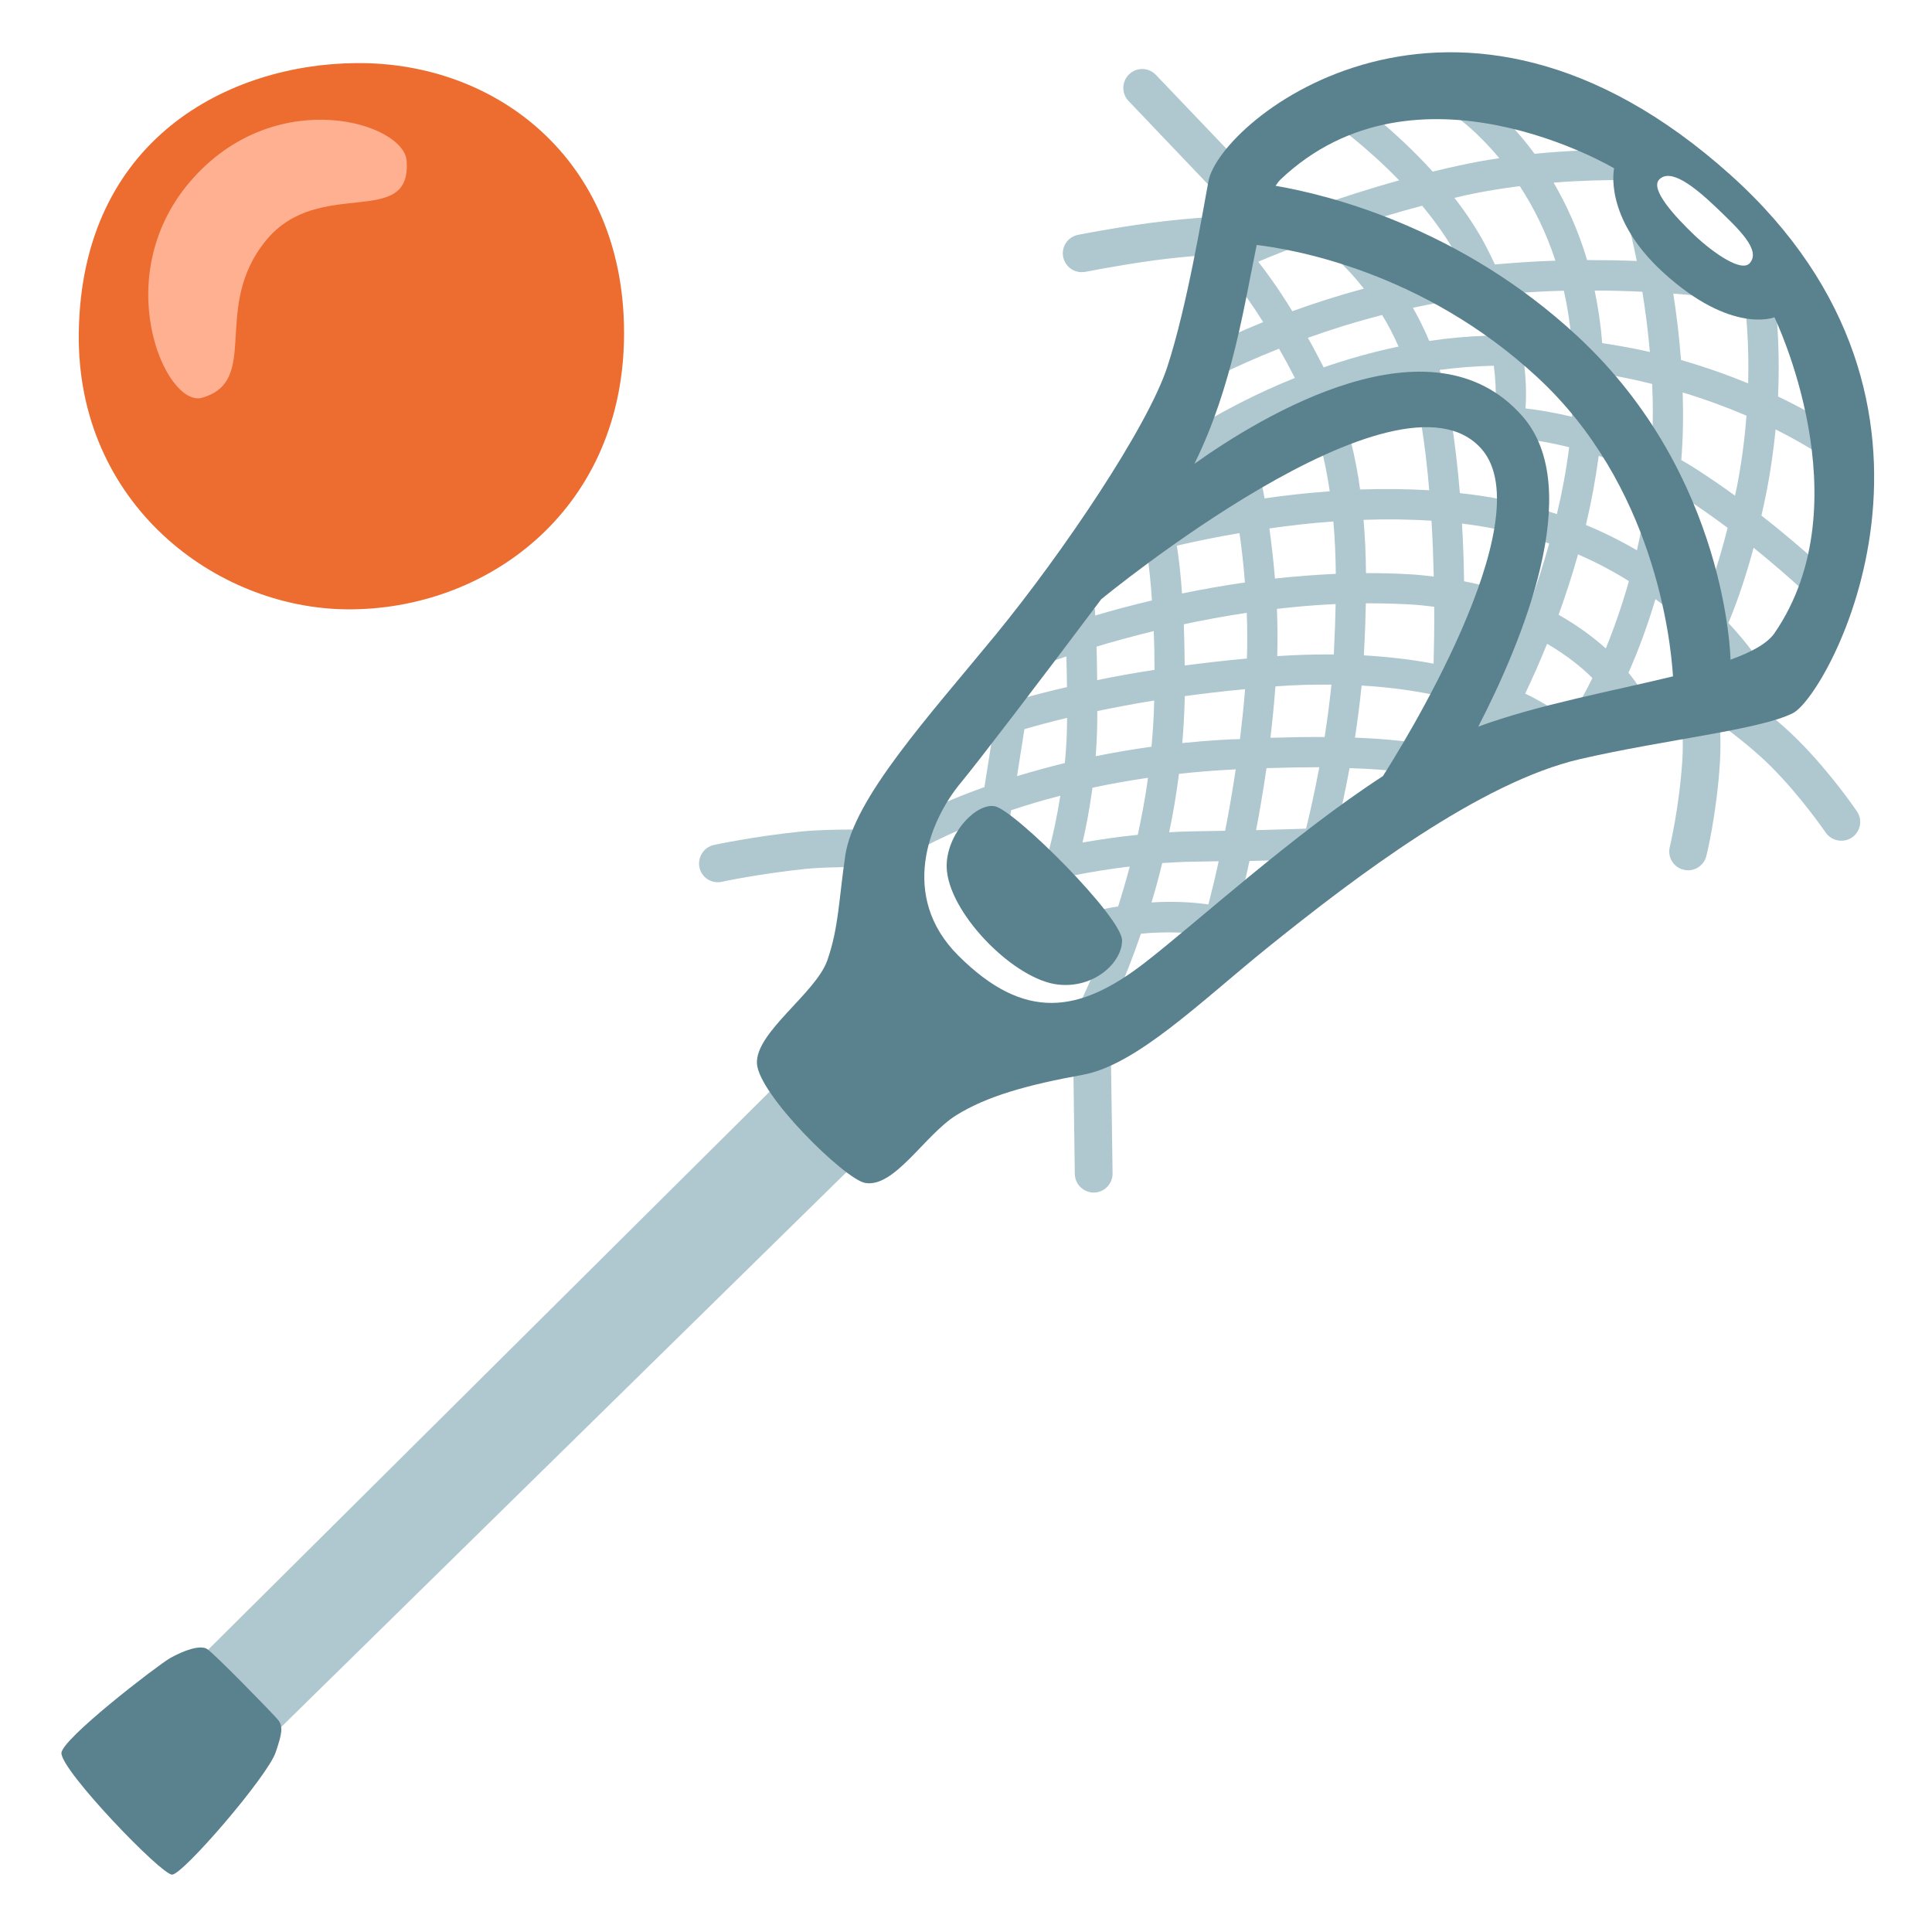 <?xml version='1.0' encoding='UTF-8'?>
<svg xmlns="http://www.w3.org/2000/svg" xmlns:xlink="http://www.w3.org/1999/xlink" xmlns:serif="http://www.serif.com/" viewBox="0 0 128 128" version="1.1" xml:space="preserve" style="fill-rule:evenodd;clip-rule:evenodd;stroke-linejoin:round;stroke-miterlimit:2;">
    <path id="polygon6976" d="M12.39,110.69L51.76,71.56L56.72,77.03L17.03,115.99L12.39,110.69Z" style="fill:rgb(175,199,207);fill-rule:nonzero;"/>
    <g id="g6984">
        <path id="path6978" d="M123.03,53.76C122.96,53.66 121.31,51.22 119.12,49.03C116.71,46.62 113.3,44.48 113.16,44.39L110.92,43L111.25,45.61C111.25,45.64 111.59,48.34 111.46,50.36C111.25,53.56 110.63,56.08 110.63,56.11C110.46,56.78 110.87,57.46 111.54,57.62C111.64,57.65 111.74,57.66 111.84,57.66C112.4,57.66 112.91,57.28 113.05,56.71C113.08,56.6 113.73,53.96 113.95,50.52C114,49.69 113.99,48.79 113.95,47.96C115.02,48.74 116.3,49.75 117.34,50.79C119.36,52.81 120.93,55.13 120.95,55.15C121.34,55.72 122.12,55.87 122.69,55.49C123.26,55.11 123.42,54.33 123.03,53.76Z" style="fill:rgb(175,199,207);fill-rule:nonzero;"/>
        <path id="path6980" d="M72.32,67.86C71.63,67.87 71.08,68.44 71.09,69.13L71.21,77.78C71.22,78.46 71.78,79.01 72.46,79.01L72.48,79.01C73.17,79 73.72,78.43 73.71,77.74L73.59,69.09C73.58,68.4 73.04,67.88 72.32,67.86Z" style="fill:rgb(175,199,207);fill-rule:nonzero;"/>
        <path id="path6982" d="M109.68,39.69C110.61,40.38 111.43,41.07 112.11,41.72C112.01,41.91 111.96,42.02 111.95,42.03L113,42.62C114.33,44.03 114.99,45.07 115.01,45.1L116.72,44.06C116.64,43.93 115.93,42.79 114.51,41.27C114.98,40.15 115.59,38.49 116.18,36.29C118.79,38.39 120.44,40.04 120.46,40.07L121.88,38.67C121.77,38.55 119.79,36.57 116.7,34.16C116.82,33.63 116.94,33.08 117.05,32.51C117.33,31.08 117.51,29.72 117.64,28.45C119.99,29.63 121.29,30.6 121.33,30.62L122.55,29.03C122.4,28.91 120.73,27.67 117.8,26.27C117.92,23.6 117.77,21.5 117.64,20.32C118.48,20.48 118.97,20.59 118.99,20.6L119.47,18.66C119.24,18.6 115.82,17.78 110.51,17.41C110.19,15.76 109.91,14.71 109.88,14.59L107.95,15.11C107.96,15.14 108.17,15.95 108.44,17.29C107.4,17.25 106.3,17.23 105.15,17.23C104.56,15.24 103.77,13.54 102.93,12.1C106.69,11.8 109.5,11.99 109.54,11.99L109.68,9.99C109.49,9.98 106.08,9.75 101.67,10.19C99.74,7.57 97.89,6.28 97.75,6.19L96.62,7.84C96.65,7.86 97.88,8.73 99.33,10.48C98.45,10.61 97.55,10.77 96.65,10.97C96.06,11.1 95.49,11.23 94.92,11.37C92.32,8.5 89.68,6.63 89.51,6.52L88.36,8.16C88.39,8.18 90.48,9.66 92.7,11.95C90.71,12.5 88.87,13.1 87.3,13.65C86.95,13.43 86.7,13.31 86.65,13.28L86.29,14.01C84.24,14.76 82.78,15.38 82.22,15.62L83.97,12.7L76.58,4.96C76.1,4.46 75.31,4.44 74.81,4.92C74.31,5.4 74.29,6.19 74.77,6.69L80.84,13.06L80.04,14.39C79.2,14.45 77.68,14.57 76.05,14.79C73.65,15.12 71.51,15.54 71.42,15.56C70.74,15.7 70.3,16.35 70.44,17.03C70.56,17.62 71.08,18.03 71.66,18.03C71.74,18.03 71.82,18.02 71.91,18.01C71.93,18.01 74.07,17.58 76.39,17.26C78.69,16.95 80.82,16.84 80.84,16.84L81.51,16.81L82.04,15.93L82.48,16.91L81.29,18.01C81.3,18.03 82.28,19.1 83.69,21.34C80.63,22.58 78.72,23.65 78.55,23.75L79.54,25.49C79.58,25.47 81.56,24.36 84.74,23.1C85.08,23.69 85.43,24.34 85.79,25.04C80.82,27.04 77.6,29.4 77.37,29.57L78.57,31.17C78.62,31.13 81.77,28.83 86.63,26.88C87.35,28.69 87.81,30.59 88.1,32.55C86.6,32.66 85.15,32.82 83.78,33.02C83.53,31.6 83.31,30.68 83.29,30.58L81.34,31.05C81.35,31.07 81.55,31.95 81.79,33.34C80.2,33.61 78.76,33.91 77.54,34.19C77.23,33.02 76.92,32.53 76.81,32.38L75.19,33.56C75.2,33.57 75.37,33.87 75.59,34.68C74.33,35.01 73.56,35.26 73.43,35.3L74.04,37.2C74.07,37.19 74.78,36.97 75.99,36.65C76.12,37.48 76.24,38.51 76.32,39.78C74.93,40.11 73.67,40.45 72.56,40.78C72.55,40.53 72.54,40.37 72.54,40.33L70.54,40.41C70.54,40.42 70.56,40.8 70.58,41.39C68.95,41.92 67.95,42.32 67.82,42.38L68.57,44.23C68.6,44.22 69.35,43.92 70.65,43.49C70.67,44.13 70.68,44.82 70.69,45.52C69.65,45.76 68.71,46 67.89,46.23L66.21,45.96L66.08,46.76C64.46,47.28 63.56,47.65 63.46,47.7L64.25,49.54C64.27,49.53 64.77,49.32 65.72,49L65.22,52.15C62.25,53.2 60.05,54.33 58.92,55.23C58.72,55.09 58.5,54.98 58.24,54.98C58.11,54.98 55.09,54.89 53.08,55.09C49.9,55.42 47.4,55.96 47.3,55.98C46.63,56.13 46.2,56.79 46.34,57.47C46.47,58.06 46.98,58.45 47.56,58.45C47.65,58.45 47.74,58.44 47.83,58.42C47.85,58.41 50.3,57.89 53.34,57.57C55.19,57.38 58.14,57.47 58.17,57.47C58.86,57.5 59.38,56.98 59.44,56.33L60.07,56.33C60.07,56.65 59.91,56.89 59.82,56.97C60.12,56.69 61.88,55.62 64.84,54.46L64.79,54.76L66.77,55.07L66.99,53.68C67.98,53.35 69.07,53.02 70.25,52.72C70.03,54.12 69.76,55.33 69.51,56.29C68.1,56.61 67.21,56.87 67.12,56.9L67.71,58.81C67.72,58.81 68.13,58.68 68.83,58.51C68.79,58.61 68.77,58.67 68.77,58.68L70.63,59.42C70.65,59.36 70.85,58.86 71.12,58C72.19,57.79 73.46,57.57 74.85,57.41C74.6,58.35 74.34,59.23 74.08,60.05C71.8,60.42 70.36,61.03 70.28,61.06L71.07,62.89C71.08,62.88 71.93,62.53 73.33,62.22C72.42,64.72 71.65,66.25 71.63,66.29L73.41,67.2C73.5,67.02 74.51,65.03 75.59,61.86C76,61.82 76.43,61.79 76.89,61.78C80.26,61.69 81.96,62.44 81.97,62.45L82.82,60.64C82.79,60.63 82.5,60.5 81.99,60.35C82.21,59.51 82.49,58.4 82.78,57.04C86.07,56.96 87.27,56.9 87.34,56.9L88.06,56.86L88.25,56.16C88.29,56.01 88.86,53.87 89.41,50.89C94.74,51.06 95.91,51.84 95.97,51.89L96.62,51.13L97.35,50.44C97.25,50.33 97.05,50.17 96.68,50C96.73,49.38 96.81,48.15 96.88,46.53C97.39,46.68 97.86,46.83 98.3,46.98C97.76,48.02 97.41,48.62 97.39,48.65L99.1,49.68C99.18,49.55 99.58,48.87 100.16,47.75C101.71,48.49 102.44,49.12 102.45,49.14L103.8,47.67C103.71,47.59 102.84,46.82 101.05,45.95C101.5,45 102,43.89 102.5,42.65C103.8,43.41 104.79,44.21 105.5,44.92C105.04,45.87 104.72,46.4 104.71,46.42L106.41,47.48C106.44,47.43 106.63,47.12 106.91,46.6C107,46.73 107.05,46.83 107.07,46.86L108.83,45.9C108.79,45.82 108.49,45.31 107.89,44.57C108.46,43.29 109.09,41.66 109.68,39.69ZM112.96,39.76C112.18,39.05 111.28,38.32 110.24,37.6C110.61,36.1 110.92,34.46 111.16,32.68C111.23,32.72 111.3,32.76 111.37,32.81C112.47,33.53 113.51,34.26 114.46,34.97C113.95,37 113.41,38.6 112.96,39.76ZM94.98,43.97C93.62,43.71 92.07,43.52 90.36,43.42C90.36,43.35 90.37,43.29 90.37,43.22C90.43,42.14 90.47,41.06 90.49,39.97C91.43,39.97 92.38,39.99 93.33,40.04C93.92,40.07 94.48,40.13 95.02,40.2C95.03,41.55 95.01,42.82 94.98,43.97ZM84.17,48.88C84.3,47.79 84.41,46.65 84.5,45.48C84.52,45.48 84.54,45.48 84.57,45.47C85.87,45.37 87.06,45.35 88.21,45.36C88.09,46.56 87.93,47.73 87.76,48.83C86.68,48.82 85.49,48.84 84.17,48.88ZM81.08,49.01C80.15,49.06 79.23,49.14 78.33,49.23C78.41,48.26 78.47,47.28 78.49,46.28L78.49,46.12C79.75,45.95 81.07,45.79 82.49,45.66C82.4,46.8 82.28,47.9 82.15,48.97C81.79,48.97 81.44,48.99 81.08,49.01ZM81.87,50.97C81.65,52.45 81.41,53.81 81.17,55.04C80.49,55.05 79.76,55.07 78.94,55.08C78.44,55.09 77.95,55.11 77.46,55.14C77.72,53.91 77.94,52.61 78.11,51.27C79.1,51.16 80.12,51.07 81.18,51.01C81.42,51 81.64,50.99 81.87,50.97ZM72.7,47.11C73.85,46.87 75.11,46.63 76.47,46.41C76.45,47.45 76.38,48.47 76.29,49.47C75.01,49.65 73.78,49.86 72.59,50.1C72.61,49.85 72.63,49.61 72.64,49.35C72.68,48.72 72.7,47.94 72.7,47.11ZM82.61,43.63C81.16,43.76 79.79,43.92 78.49,44.09C78.48,43.1 78.46,42.19 78.43,41.36C79.74,41.08 81.14,40.82 82.6,40.6C82.64,41.6 82.65,42.61 82.61,43.63ZM84.62,43.47C84.65,42.41 84.64,41.36 84.6,40.34C85.87,40.19 87.17,40.08 88.49,40.02C88.47,41.06 88.43,42.09 88.38,43.12C88.38,43.2 88.37,43.28 88.37,43.36C87.19,43.35 85.95,43.38 84.62,43.47ZM93.45,38.05C92.46,37.99 91.48,37.97 90.5,37.97C90.49,36.79 90.44,35.61 90.34,34.44C91.83,34.39 93.34,34.4 94.84,34.5C94.92,35.75 94.96,36.99 94.99,38.2C94.49,38.14 93.99,38.08 93.45,38.05ZM96.86,34.69C97.6,34.78 98.34,34.89 99.06,35.04C100.34,35.29 101.53,35.62 102.64,36.01C102.26,37.36 101.85,38.65 101.41,39.85C100.14,39.31 98.68,38.84 97,38.51C96.98,37.27 96.94,35.99 96.86,34.69ZM99.45,33.08C98.55,32.9 97.64,32.77 96.72,32.67C96.58,30.96 96.38,29.25 96.12,27.61C95.94,26.5 95.68,25.48 95.38,24.51C96.54,24.35 97.74,24.26 98.97,24.23C99.22,26.17 99.04,27.35 99.03,27.37L99.34,27.43L99.34,28.94C99.37,28.94 101.28,28.96 103.96,29.63C103.77,31.15 103.49,32.63 103.15,34.06C101.99,33.68 100.77,33.33 99.45,33.08ZM103.61,19.26C103.85,20.32 104.01,21.39 104.11,22.46C103,22.34 101.85,22.26 100.65,22.23C100.46,21.38 100.2,20.46 99.84,19.47C101.14,19.36 102.4,19.29 103.61,19.26ZM109.45,29.46C108.3,28.92 107.19,28.49 106.14,28.16C106.23,27.04 106.26,25.91 106.25,24.77C107.38,24.96 108.45,25.18 109.46,25.44C109.52,26.74 109.52,28.1 109.45,29.46ZM104.15,27.61C102.93,27.32 101.88,27.15 101.07,27.06C101.11,26.47 101.14,25.5 100.99,24.24C102.11,24.28 103.19,24.36 104.23,24.48C104.26,25.53 104.23,26.58 104.15,27.61ZM98.59,22.24C97.25,22.28 95.95,22.4 94.69,22.59C94.36,21.79 93.99,21.07 93.61,20.39C94.95,20.1 96.34,19.86 97.78,19.69C98.13,20.59 98.4,21.45 98.59,22.24ZM105.92,30.2C106.99,30.56 108.12,31.01 109.27,31.6C109.07,33.35 108.79,34.97 108.45,36.46C107.43,35.86 106.3,35.29 105.07,34.78C105.42,33.31 105.71,31.77 105.92,30.2ZM115.1,32.13C115.05,32.37 115,32.61 114.95,32.84C114.17,32.27 113.34,31.7 112.46,31.13C112.1,30.9 111.75,30.68 111.39,30.48C111.51,28.96 111.53,27.45 111.48,26C113.06,26.48 114.48,27.01 115.71,27.54C115.6,28.96 115.41,30.5 115.1,32.13ZM115.58,19.97C115.68,20.76 115.89,22.72 115.82,25.4C114.51,24.86 113.03,24.33 111.37,23.85C111.25,22.23 111.06,20.75 110.86,19.45C112.7,19.59 114.31,19.78 115.58,19.97ZM109.31,23.32C108.31,23.09 107.25,22.9 106.15,22.73C106.06,21.57 105.89,20.4 105.65,19.25C106.75,19.25 107.81,19.28 108.81,19.33C109,20.49 109.18,21.85 109.31,23.32ZM97.08,12.94C98.31,12.67 99.52,12.48 100.69,12.33C101.56,13.66 102.41,15.31 103.05,17.27C101.76,17.31 100.42,17.4 99.04,17.52C98.84,17.09 98.63,16.66 98.4,16.22C97.81,15.12 97.11,14.07 96.36,13.11C96.6,13.05 96.84,13 97.08,12.94ZM94.22,13.63C95.12,14.71 95.97,15.9 96.63,17.16C96.74,17.36 96.83,17.56 96.93,17.76C95.38,17.97 93.9,18.25 92.48,18.57C91.41,17.07 90.27,15.93 89.29,15.1C90.78,14.61 92.45,14.1 94.22,13.63ZM83.36,17.34C84.04,17.05 85.33,16.52 87.05,15.9C87.93,16.54 89.15,17.58 90.36,19.12C88.63,19.59 87.04,20.1 85.62,20.62C84.65,19.04 83.86,17.97 83.36,17.34ZM87.66,24.27C87.31,23.59 86.98,22.96 86.65,22.38C88.13,21.85 89.78,21.33 91.57,20.87C91.96,21.5 92.32,22.2 92.66,22.96C90.89,23.33 89.23,23.81 87.69,24.34C87.68,24.31 87.67,24.29 87.66,24.27ZM88.52,26.18C90.03,25.66 91.66,25.19 93.39,24.84C93.7,25.79 93.96,26.81 94.14,27.92C94.38,29.4 94.56,30.93 94.69,32.48C93.15,32.39 91.62,32.38 90.11,32.43C89.82,30.29 89.31,28.19 88.52,26.18ZM88.34,34.55C88.44,35.7 88.49,36.85 88.5,38.02C87.13,38.08 85.78,38.19 84.47,38.33C84.37,37.13 84.24,36.01 84.1,35.01C85.45,34.82 86.87,34.65 88.34,34.55ZM77.97,36.15C79.16,35.88 80.56,35.58 82.12,35.32C82.26,36.31 82.39,37.41 82.48,38.59C81.02,38.8 79.63,39.05 78.31,39.32C78.23,38.06 78.1,37.01 77.97,36.15ZM72.65,42.84C73.74,42.51 75.02,42.16 76.44,41.81C76.47,42.6 76.49,43.44 76.49,44.38C75.12,44.59 73.85,44.82 72.69,45.06C72.68,44.28 72.67,43.52 72.65,42.84ZM67.38,51.42L67.87,48.31C68.68,48.07 69.62,47.82 70.7,47.56C70.69,48.18 70.68,48.76 70.65,49.24C70.62,49.69 70.59,50.13 70.55,50.55C69.44,50.83 68.38,51.12 67.38,51.42ZM71.72,55.82C71.96,54.79 72.19,53.57 72.38,52.19C73.53,51.94 74.77,51.72 76.06,51.53C75.88,52.84 75.64,54.11 75.38,55.31C74.05,55.44 72.81,55.63 71.72,55.82ZM80.06,59.92C79.19,59.8 78.14,59.72 76.87,59.76C76.67,59.77 76.48,59.78 76.29,59.79C76.54,58.97 76.78,58.1 77,57.18C77.64,57.14 78.3,57.1 78.97,57.09C79.61,57.08 80.19,57.07 80.74,57.06C80.49,58.22 80.25,59.19 80.06,59.92ZM86.53,54.9C85.91,54.92 84.83,54.96 83.22,55C83.46,53.75 83.69,52.38 83.91,50.89C85.21,50.85 86.37,50.83 87.41,50.83C87.07,52.63 86.73,54.09 86.53,54.9ZM94.74,49.38C93.61,49.15 92.02,48.96 89.77,48.87C89.94,47.77 90.09,46.61 90.21,45.42C91.99,45.52 93.55,45.74 94.92,46.02C94.86,47.48 94.79,48.65 94.74,49.38ZM99.22,45.14C98.56,44.89 97.8,44.66 96.98,44.44C97.01,43.25 97.37,42 97.37,40.6C98.76,40.9 99.65,41.25 100.71,41.71C100.2,43 99.69,44.16 99.22,45.14ZM103.26,40.73C103.71,39.49 104.15,38.15 104.55,36.73C105.8,37.27 106.91,37.87 107.92,38.5C107.42,40.26 106.88,41.76 106.39,42.96C105.58,42.24 104.56,41.46 103.26,40.73Z" style="fill:rgb(175,199,207);fill-rule:nonzero;"/>
    </g>
    <path id="path6986" d="M114.65,11.59C96.47,-4.74 80.82,7.9 80.06,12.02C79.64,14.28 78.65,20.26 77.35,24.27C76.05,28.28 70.41,36.63 65.97,42.05C61.52,47.47 56.56,52.89 56,56.69C55.57,59.62 55.57,61.46 54.81,63.63C54.05,65.8 50.04,68.4 50.15,70.46C50.26,72.52 55.96,78.12 57.31,78.37C59.24,78.73 61.26,75.21 63.32,73.91C65.38,72.61 68.15,71.86 71.73,71.21C75.31,70.56 79.58,66.33 83.97,62.79C89.86,58.04 98.1,51.81 104.69,50.29C110.33,48.99 116.57,48.36 118.78,47.25C121.15,46.06 131.67,26.87 114.65,11.59ZM109.93,11.89C110.67,11.14 112.19,12.3 113.7,13.74C115.19,15.17 116.7,16.57 115.92,17.44C115.37,18.05 113.53,16.77 112.29,15.61C111,14.38 109.29,12.54 109.93,11.89ZM75.85,63.78C71.51,67.14 67.87,67.69 63.48,63.3C59.58,59.4 61.51,54.43 63.68,51.83C64.76,50.53 68.76,45.3 72.96,39.7C72.99,39.68 92.66,23.46 98.16,29.75C102.28,34.47 92.64,49.83 91.62,51.42C85.62,55.32 79.3,61.11 75.85,63.78ZM97.94,48.14C100.83,42.54 105.08,32.36 100.86,27.57C94.83,20.71 83.58,27.56 79.13,30.73C81.66,25.63 82.46,20.05 83.26,16.23C85.63,16.51 94.27,17.97 101.85,24.99C109.57,32.13 110.68,42.26 110.84,44.81C106.86,45.78 101.89,46.69 97.94,48.14ZM117.57,41.94C117.1,42.63 116.05,43.2 114.64,43.71L114.65,43.68C114.65,43.68 114.45,31.54 104.57,22.33C96.73,15.01 87.85,12.88 84.51,12.31C84.61,12.16 84.71,12.02 84.82,11.91C93.82,3.34 106.94,11.15 106.94,11.15C106.94,11.15 106.2,14.39 110.17,18.03C114.71,22.19 117.56,21.02 117.56,21.02C117.56,21.02 123.52,33.27 117.57,41.94Z" style="fill:rgb(90,129,142);fill-rule:nonzero;"/>
    <path id="path6988" d="M62.74,57.74C63.07,60.72 67.26,64.92 70.1,65.23C72.49,65.5 74.34,63.77 74.34,62.31C74.34,60.76 67.24,53.69 65.92,53.42C64.6,53.15 62.49,55.5 62.74,57.74Z" style="fill:rgb(90,129,142);fill-rule:nonzero;"/>
    <path id="path6990" d="M4.07,116.15C4.07,117.33 10.68,124.2 11.4,124.2C12.12,124.2 17.75,117.66 18.27,116.08C18.67,114.89 18.79,114.38 18.4,113.92C18.01,113.46 14.37,109.73 13.75,109.27C13.3,108.94 12.18,109.34 11.26,109.86C10.36,110.39 4.07,115.23 4.07,116.15Z" style="fill:rgb(90,129,142);fill-rule:nonzero;"/>
    <path id="path6994" d="M23.62,4.18C15.19,4.24 5.4,9.19 5.22,22.04C5.06,33.33 14.25,40.31 23.01,40.37C32.14,40.43 41.08,33.97 41.34,22.58C41.6,10.82 33.07,4.1 23.62,4.18Z" style="fill:rgb(237,108,48);fill-rule:nonzero;"/>
    <path id="path6998" d="M13.4,26.35C10.95,27.07 7.03,18.12 12.86,11.73C18.45,5.6 26.76,8.15 26.94,10.65C27.28,15.23 21.14,11.66 17.64,15.91C13.97,20.36 17.31,25.21 13.4,26.35Z" style="fill:rgb(255,176,145);fill-rule:nonzero;"/>
</svg>
